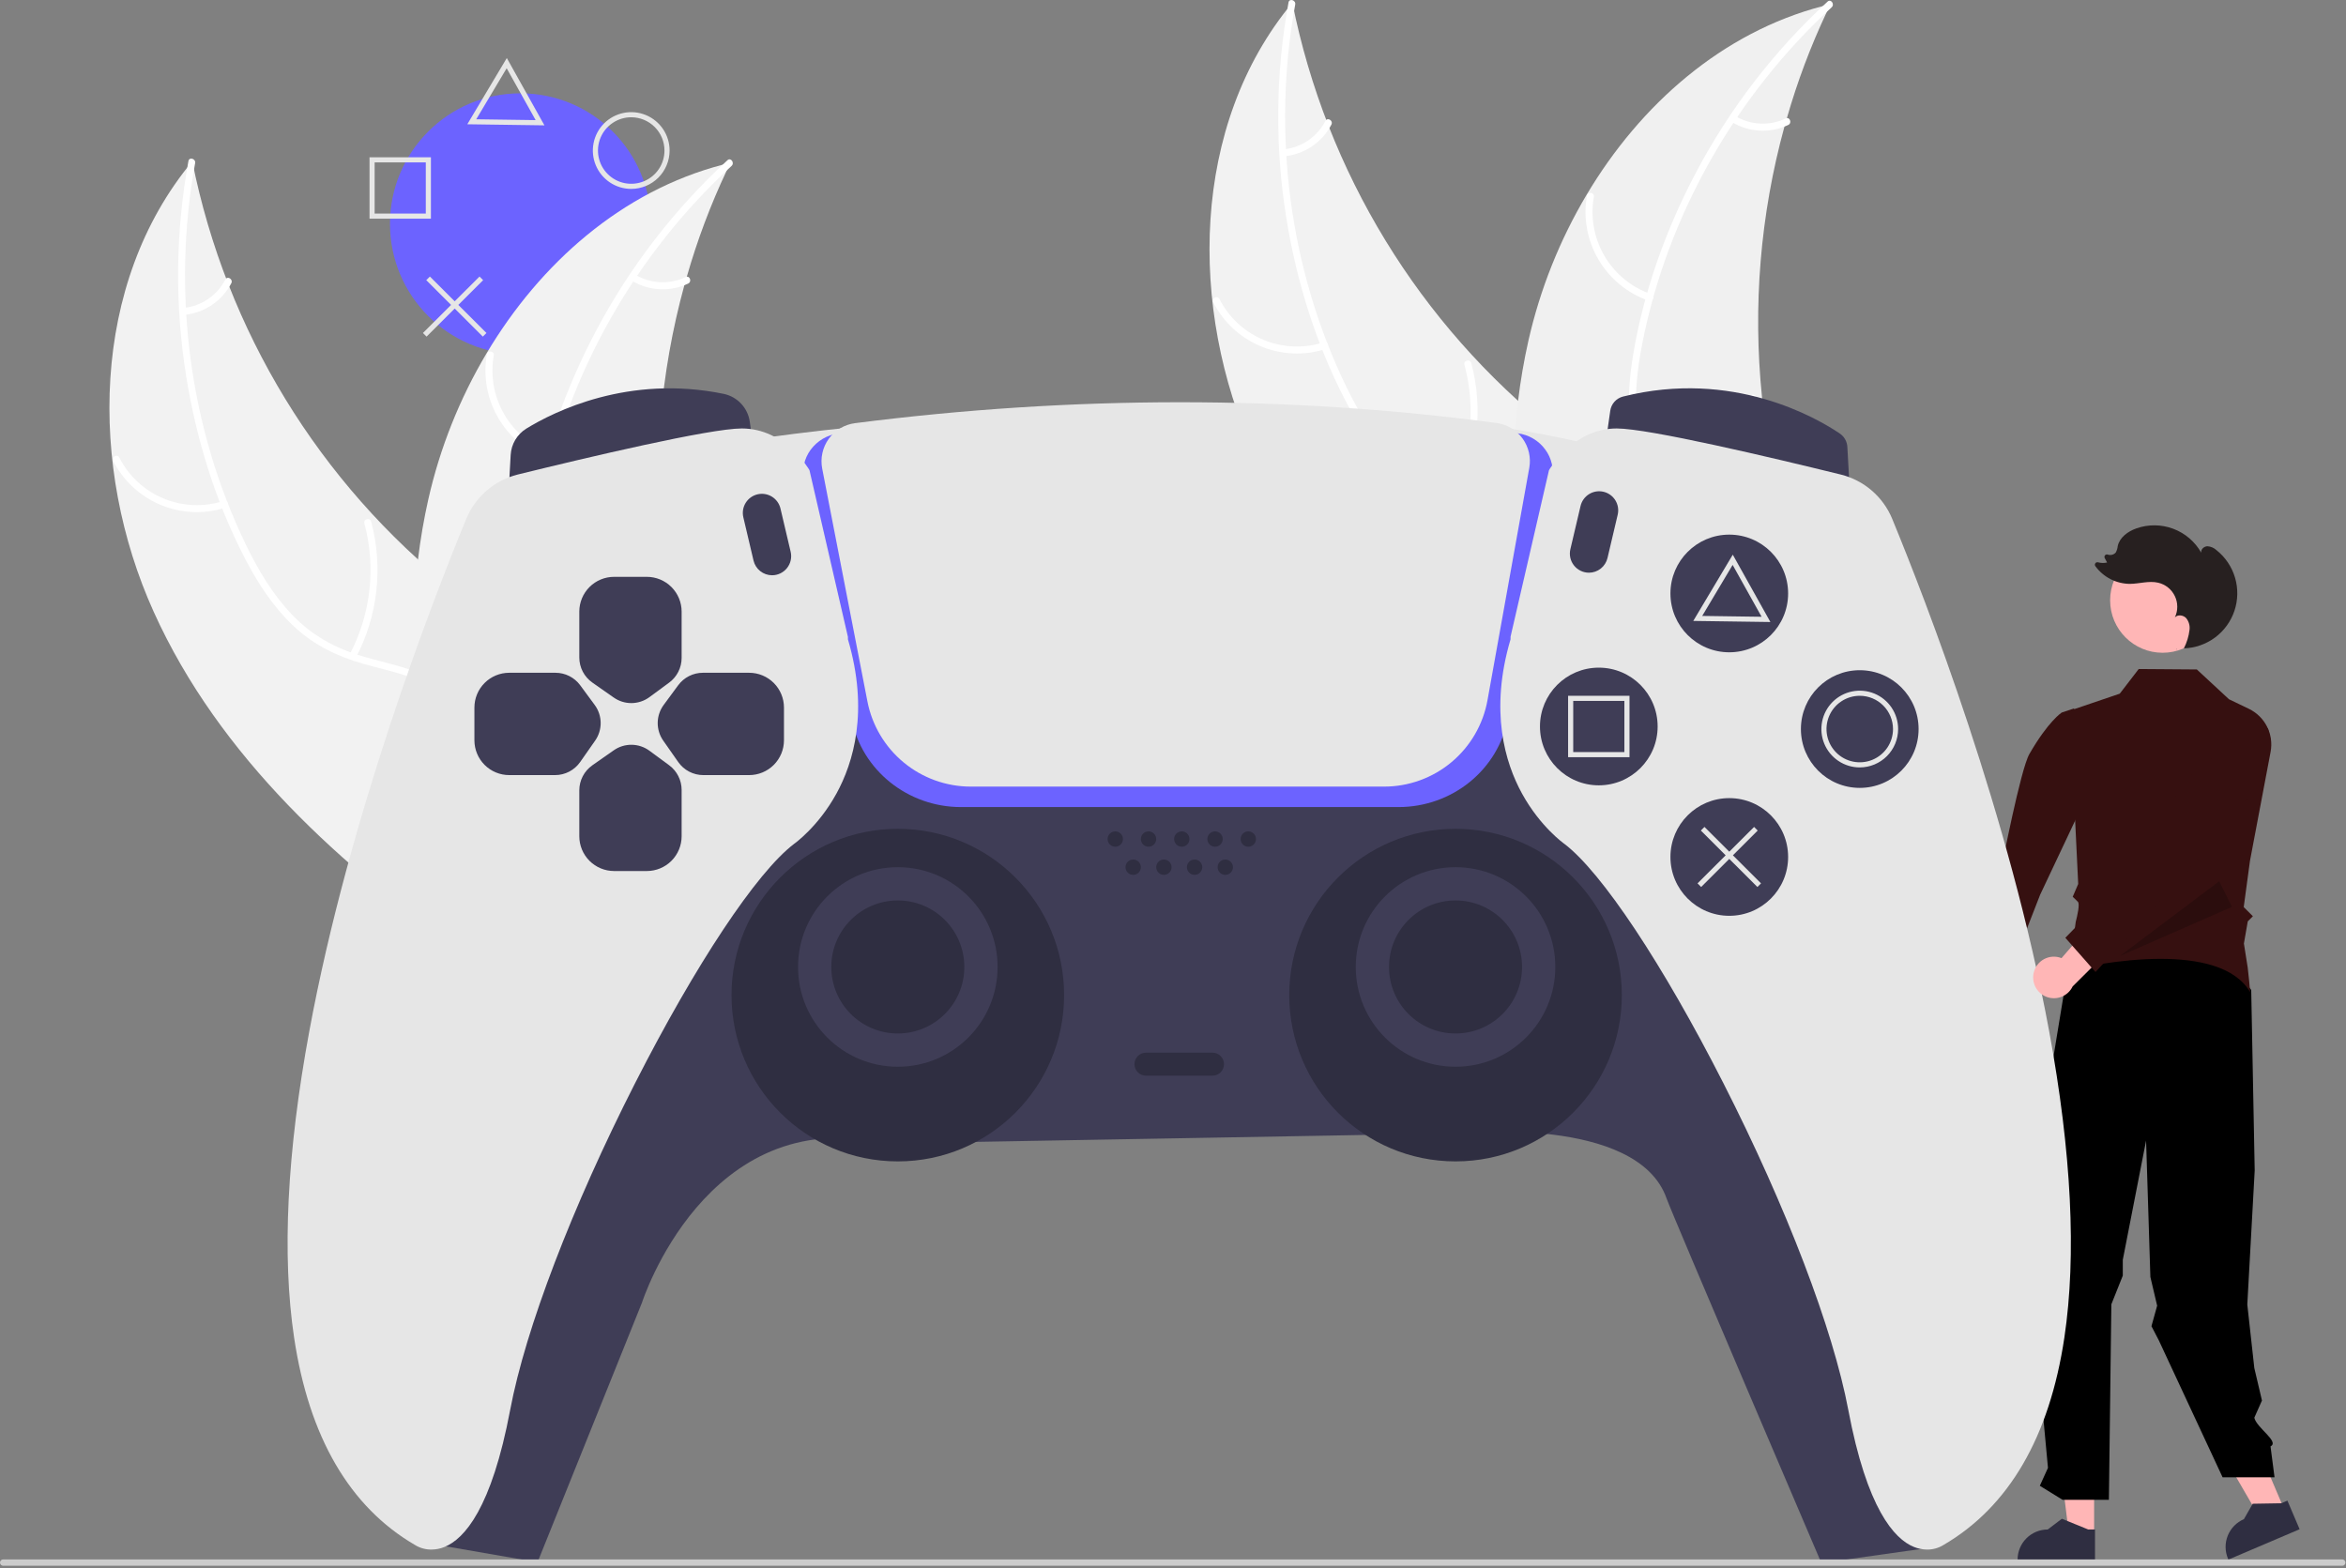 <svg width="917" height="613" viewBox="0 0 917 613" fill="none" xmlns="http://www.w3.org/2000/svg">
<rect x="0" y="0" width="917" height="613" fill="#808080" stroke="none"/>
<g id="gaming 1" clip-path="url(#clip0_3_2)">
<path id="Vector" d="M893.363 591.2L884.309 595.057L865.118 561.972L878.481 556.278L893.363 591.2Z" fill="#FFB6B6"/>
<path id="Vector_2" d="M818.545 599.767L808.704 599.766L804.022 561.806H818.547L818.545 599.767Z" fill="#FFB6B6"/>
<path id="Vector_3" d="M818.892 610.034L788.628 610.033V609.65C788.628 606.526 789.869 603.53 792.078 601.321C794.287 599.112 797.283 597.871 800.407 597.87L805.936 593.677L816.25 597.871L818.892 597.871L818.892 610.034Z" fill="#2F2E41"/>
<path id="Vector_4" d="M898.868 597.772L871.027 609.636L870.877 609.284C869.652 606.41 869.619 603.167 870.786 600.269C871.952 597.371 874.221 595.054 877.095 593.829L880.537 587.804L891.67 587.618L894.1 586.583L898.868 597.772Z" fill="#2F2E41"/>
<path id="Vector_5" d="M808.891 375.103L793.934 466.178L798.005 479.75L792.663 489.362L800.507 573.777L797.323 580.786L806.219 586.273H824.322L825.282 509.852L829.754 498.632V492.448L838.857 445.848L840.533 499.152L843.181 510.39L840.957 518.392L843.863 523.997L868.769 577.477H889.067L887.497 565.383C891.134 563.541 882.037 558.16 881.163 554.178L884.152 547.453L881.163 534.75L878.422 509.929L881.313 457.534L879.953 386.978C873.137 377.841 865.577 370.794 856.207 368.82L808.891 375.103Z" fill="black"/>
<path id="ab6171fa-7d69-4734-b81c-8dff60f9761b" d="M845.316 255.162C856.645 255.162 865.829 245.978 865.829 234.649C865.829 223.32 856.645 214.136 845.316 214.136C833.986 214.136 824.802 223.32 824.802 234.649C824.802 245.978 833.986 255.162 845.316 255.162Z" fill="#FFB6B6"/>
<path id="Vector_6" d="M760.74 396.621C760.484 395.469 760.484 394.275 760.74 393.123C760.996 391.971 761.501 390.889 762.22 389.953C762.939 389.018 763.855 388.251 764.902 387.708C765.95 387.164 767.104 386.857 768.283 386.807L776.546 359.337L786.099 370.78L776.788 395.112C776.739 397.099 775.964 398.998 774.609 400.451C773.253 401.904 771.412 402.809 769.434 402.995C767.456 403.181 765.478 402.635 763.876 401.46C762.273 400.285 761.157 398.564 760.74 396.621Z" fill="#FFB6B6"/>
<path id="f348f81f-b961-4ae4-bc6b-758f6acfb12a" d="M814.344 283.708L810.64 276.942L805.868 278.535C805.868 278.535 800.6 281.934 793.224 294.768C789.812 300.703 782.437 338.765 782.437 338.765L765.198 384.411L782.773 387.383L797.437 349.765L814.437 313.765L814.344 283.708Z" fill="#361010"/>
<path id="Vector_7" d="M844.555 374.816C858.999 374.816 873.571 377.659 879.539 387.825C879.383 385.615 878.992 381.782 878.586 378.265L877.093 368.816L878.606 360.153L880.606 358.153L877.024 354.571L879.467 336.487L887.532 293.884C888.165 290.533 887.671 287.066 886.13 284.024C884.588 280.981 882.084 278.534 879.008 277.062L871.259 273.336L858.698 261.685L835.976 261.515L828.564 271.152L809.05 277.78L812.325 345.541L810.178 350.55C810.66 350.992 811.675 351.937 812.225 352.545C813.003 353.405 812.012 357.836 811.352 360.4L810.445 367.23L813.3 369.27L809.589 373.654L808.847 379.219C812.532 378.347 828.464 374.816 844.555 374.816Z" fill="#361010"/>
<path id="Vector_8" d="M850.563 254.158C850.651 253.965 850.738 253.771 850.826 253.577C850.792 253.578 850.759 253.583 850.725 253.584L850.563 254.158Z" fill="#2F2E41"/>
<path id="Vector_9" d="M866.399 215.069C865.425 214.15 864.159 213.602 862.823 213.522C861.496 213.565 860.151 214.763 860.426 216.061C857.99 211.747 854.111 208.43 849.472 206.69C844.833 204.95 839.73 204.901 835.057 206.549C831.761 207.712 828.528 210.039 827.77 213.452C827.697 214.348 827.429 215.218 826.987 216C826.604 216.419 826.106 216.716 825.556 216.855C825.006 216.995 824.427 216.97 823.891 216.785L823.859 216.775C823.675 216.712 823.477 216.706 823.29 216.757C823.103 216.809 822.935 216.915 822.809 217.062C822.683 217.209 822.604 217.391 822.582 217.584C822.56 217.777 822.597 217.972 822.687 218.143L823.62 219.883C822.444 220.145 821.222 220.119 820.059 219.807C819.865 219.757 819.661 219.767 819.474 219.837C819.287 219.907 819.126 220.033 819.013 220.198C818.901 220.363 818.842 220.559 818.845 220.759C818.848 220.959 818.913 221.153 819.03 221.314C820.581 223.435 822.605 225.165 824.941 226.366C827.278 227.567 829.862 228.206 832.489 228.232C836.216 228.21 839.982 226.925 843.609 227.782C845.013 228.114 846.324 228.755 847.447 229.66C848.57 230.564 849.476 231.709 850.099 233.009C850.722 234.309 851.046 235.733 851.048 237.175C851.049 238.617 850.727 240.041 850.106 241.342C851.221 240.123 853.375 240.412 854.515 241.607C855.04 242.247 855.428 242.987 855.655 243.783C855.882 244.579 855.943 245.413 855.835 246.233C855.531 248.746 854.785 251.185 853.631 253.438C858.039 253.303 862.298 251.818 865.835 249.184C869.371 246.55 872.014 242.894 873.407 238.71C874.799 234.526 874.874 230.015 873.62 225.787C872.367 221.56 869.847 217.818 866.399 215.069Z" fill="#272020"/>
<path id="Vector_10" d="M203.437 138.481C231.603 138.481 254.437 115.648 254.437 87.481C254.437 59.315 231.603 36.481 203.437 36.481C175.27 36.481 152.437 59.315 152.437 87.481C152.437 115.648 175.27 138.481 203.437 138.481Z" fill="#6C63FF"/>
<path id="Vector_11" d="M60.096 239.191C34.506 182.587 35.45 110.84 75.165 63.075C88.451 129.308 124.738 188.707 177.603 230.762C198.05 246.907 222.473 262.735 228.059 288.182C231.534 304.015 226.608 320.763 218.091 334.555C209.573 348.348 197.701 359.693 185.964 370.875L184.647 374.701C133.574 339.341 85.686 295.794 60.096 239.191Z" fill="#F2F2F2"/>
<path id="Vector_12" d="M76.27 63.766C67.13 113.814 73.92 167.107 96.136 212.96C100.939 222.874 106.674 232.512 114.352 240.485C122.034 248.462 131.218 253.483 141.784 256.568C151.443 259.389 161.65 261.155 170.456 266.274C179.737 271.67 185.497 280.723 187.741 291.106C190.487 303.81 188.504 316.742 186.125 329.321C183.484 343.288 180.52 357.754 184.347 371.794C184.81 373.495 182.144 374.115 181.681 372.417C175.022 347.989 187.968 323.896 186.158 299.336C185.314 287.876 181.011 276.601 171.185 269.961C162.592 264.155 152.068 262.325 142.263 259.554C131.968 256.644 122.722 252.2 114.855 244.828C106.807 237.286 100.683 227.852 95.647 218.104C84.291 196.122 76.805 171.903 72.845 147.518C68.29 119.492 68.564 90.892 73.654 62.958C73.969 61.229 76.584 62.048 76.27 63.766Z" fill="white"/>
<path id="Vector_13" d="M88.128 198.437C79.838 201.094 70.873 200.717 62.834 197.374C54.796 194.032 48.208 187.941 44.245 180.189C43.449 178.617 45.853 177.306 46.651 178.879C50.327 186.105 56.465 191.778 63.956 194.876C71.448 197.973 79.8 198.291 87.506 195.771C89.181 195.225 89.794 197.894 88.128 198.437Z" fill="white"/>
<path id="Vector_14" d="M136.698 255.783C144.982 240.033 147.026 221.738 142.421 204.548C141.963 202.845 144.629 202.225 145.087 203.926C149.845 221.823 147.68 240.857 139.024 257.228C138.197 258.788 135.876 257.335 136.698 255.783Z" fill="white"/>
<path id="Vector_15" d="M71.81 120.381C75.232 120.021 78.511 118.817 81.353 116.877C84.195 114.937 86.51 112.322 88.091 109.266C88.897 107.696 91.217 109.151 90.416 110.711C88.654 114.079 86.093 116.964 82.958 119.115C79.823 121.265 76.21 122.615 72.433 123.047C72.08 123.118 71.714 123.051 71.408 122.862C71.103 122.672 70.881 122.373 70.788 122.025C70.708 121.672 70.77 121.301 70.961 120.993C71.152 120.685 71.457 120.465 71.81 120.381Z" fill="white"/>
<path id="Vector_16" d="M285.487 63.63C285.012 64.624 284.536 65.618 284.072 66.633C277.749 80.035 272.526 93.928 268.454 108.176C268.122 109.273 267.801 110.389 267.501 111.493C258.056 145.924 255.085 181.809 258.739 217.324C260.207 231.455 262.747 245.454 266.338 259.199C271.298 278.182 278.187 298.37 276.633 317.325C276.493 319.304 276.23 321.273 275.847 323.22L189.417 376.011C189.16 376.032 188.915 376.074 188.657 376.096L185.303 378.362C185.068 377.666 184.839 376.939 184.605 376.243C184.467 375.84 184.348 375.425 184.21 375.021C184.125 374.749 184.04 374.476 183.947 374.235C183.918 374.144 183.89 374.053 183.873 373.982C183.78 373.741 183.719 373.507 183.638 373.286C182.35 369.226 181.088 365.151 179.852 361.059C179.84 361.039 179.84 361.039 179.847 361.008C170.51 329.806 163.697 297.55 161.995 265.286C161.944 264.315 161.88 263.326 161.869 262.331C161.183 247.783 161.686 233.204 163.375 218.739C164.326 210.821 165.676 202.956 167.422 195.175C171.971 175.078 179.652 155.822 190.185 138.112C211.188 102.811 243.246 74.62 282.482 64.382C283.485 64.121 284.471 63.871 285.487 63.63Z" fill="#F2F2F2"/>
<path id="Vector_17" d="M285.963 64.845C248.532 99.303 221.868 145.942 211.999 195.929C209.865 206.736 208.641 217.885 209.972 228.874C211.303 239.868 215.613 249.407 222.192 258.231C228.206 266.299 235.292 273.854 239.241 283.243C243.403 293.139 242.551 303.836 238.092 313.477C232.635 325.273 223.266 334.405 213.793 343.017C203.276 352.579 192.199 362.344 186.802 375.858C186.148 377.496 183.645 376.385 184.298 374.75C193.689 351.237 218.531 339.794 231.873 319.095C238.098 309.437 241.451 297.844 237.603 286.626C234.238 276.817 226.937 269.019 220.777 260.904C214.308 252.382 209.602 243.267 207.759 232.644C205.873 221.777 206.664 210.557 208.512 199.743C212.68 175.354 221.284 151.509 232.803 129.655C246.041 104.535 263.478 81.865 284.36 62.625C285.653 61.435 287.247 63.663 285.963 64.845Z" fill="white"/>
<path id="Vector_18" d="M214.35 179.512C206.131 176.642 199.199 170.944 194.794 163.435C190.388 155.927 188.795 147.096 190.299 138.521C190.609 136.787 193.318 137.188 193.007 138.924C191.592 146.907 193.077 155.132 197.194 162.116C201.311 169.099 207.788 174.381 215.458 177.008C217.124 177.581 216.006 180.081 214.35 179.512Z" fill="white"/>
<path id="Vector_19" d="M218.603 254.543C234.701 246.954 247.347 233.577 254.02 217.079C254.679 215.444 257.182 216.554 256.523 218.187C249.547 235.343 236.359 249.237 219.59 257.096C217.991 257.844 217.013 255.287 218.603 254.543Z" fill="white"/>
<path id="Vector_20" d="M248.315 107.364C251.264 109.137 254.607 110.15 258.044 110.312C261.481 110.474 264.905 109.78 268.007 108.291C269.596 107.523 270.572 110.082 268.994 110.845C265.559 112.473 261.777 113.236 257.979 113.065C254.181 112.895 250.483 111.797 247.207 109.868C246.883 109.712 246.631 109.438 246.501 109.103C246.372 108.767 246.375 108.395 246.51 108.062C246.658 107.731 246.931 107.472 247.269 107.342C247.607 107.211 247.983 107.219 248.315 107.364Z" fill="white"/>
<path id="Vector_21" d="M490.096 177.191C464.506 120.587 465.45 48.84 505.165 1.075C518.451 67.308 554.738 126.707 607.603 168.762C628.05 184.907 652.473 200.735 658.059 226.182C661.534 242.015 656.608 258.763 648.091 272.555C639.573 286.348 627.701 297.693 615.964 308.875L614.647 312.701C563.574 277.341 515.686 233.794 490.096 177.191Z" fill="#F2F2F2"/>
<path id="Vector_22" d="M506.27 1.766C497.13 51.814 503.92 105.107 526.136 150.96C530.939 160.874 536.674 170.512 544.352 178.485C552.034 186.462 561.218 191.483 571.784 194.568C581.443 197.389 591.65 199.155 600.456 204.274C609.737 209.67 615.497 218.723 617.741 229.106C620.487 241.81 618.504 254.742 616.125 267.321C613.484 281.288 610.52 295.754 614.347 309.794C614.81 311.495 612.144 312.115 611.681 310.417C605.022 285.989 617.968 261.896 616.158 237.336C615.314 225.876 611.011 214.601 601.185 207.961C592.592 202.155 582.068 200.325 572.263 197.554C561.968 194.644 552.722 190.2 544.855 182.828C536.807 175.286 530.683 165.852 525.647 156.104C514.291 134.122 506.805 109.903 502.845 85.518C498.29 57.492 498.564 28.892 503.654 0.958C503.969 -0.771 506.584 0.048 506.27 1.766Z" fill="white"/>
<path id="Vector_23" d="M518.128 136.437C509.838 139.094 500.873 138.717 492.834 135.374C484.796 132.032 478.207 125.941 474.246 118.189C473.449 116.617 475.854 115.306 476.651 116.879C480.327 124.105 486.465 129.778 493.957 132.876C501.448 135.973 509.8 136.291 517.506 133.771C519.181 133.225 519.794 135.894 518.128 136.437Z" fill="white"/>
<path id="Vector_24" d="M566.698 193.783C574.982 178.033 577.026 159.738 572.421 142.548C571.963 140.845 574.63 140.225 575.087 141.926C579.845 159.823 577.68 178.857 569.024 195.228C568.197 196.788 565.877 195.335 566.698 193.783Z" fill="white"/>
<path id="Vector_25" d="M501.81 58.381C505.232 58.021 508.511 56.818 511.353 54.877C514.195 52.937 516.51 50.322 518.091 47.266C518.897 45.696 521.217 47.151 520.416 48.711C518.654 52.079 516.093 54.965 512.958 57.115C509.824 59.265 506.21 60.615 502.433 61.047C502.08 61.118 501.714 61.051 501.408 60.861C501.103 60.672 500.881 60.373 500.788 60.025C500.708 59.672 500.77 59.301 500.961 58.993C501.152 58.685 501.458 58.465 501.81 58.381Z" fill="white"/>
<path id="Vector_26" d="M715.487 1.63C715.012 2.624 714.536 3.619 714.072 4.633C707.749 18.035 702.526 31.928 698.454 46.176C698.122 47.273 697.801 48.389 697.501 49.493C688.056 83.924 685.085 119.809 688.739 155.324C690.207 169.455 692.747 183.454 696.338 197.199C701.298 216.182 708.187 236.37 706.633 255.325C706.493 257.304 706.23 259.273 705.847 261.22L619.417 314.011C619.16 314.032 618.915 314.074 618.657 314.096L615.303 316.362C615.068 315.666 614.839 314.939 614.605 314.243C614.467 313.84 614.348 313.425 614.21 313.021C614.125 312.749 614.04 312.476 613.947 312.235C613.918 312.144 613.89 312.053 613.873 311.982C613.78 311.741 613.719 311.507 613.638 311.286C612.35 307.226 611.088 303.151 609.852 299.059C609.84 299.039 609.84 299.039 609.847 299.008C600.51 267.806 593.697 235.55 591.995 203.286C591.944 202.315 591.88 201.326 591.869 200.331C591.183 185.783 591.686 171.204 593.375 156.739C594.326 148.821 595.676 140.956 597.422 133.175C601.971 113.078 609.652 93.822 620.185 76.112C641.188 40.811 673.246 12.62 712.482 2.382C713.485 2.121 714.471 1.871 715.487 1.63Z" fill="#F0F0F0"/>
<path id="Vector_27" d="M715.963 2.845C678.532 37.303 651.868 83.942 641.999 133.929C639.865 144.736 638.641 155.885 639.972 166.874C641.303 177.868 645.613 187.407 652.192 196.231C658.206 204.299 665.292 211.854 669.241 221.243C673.403 231.139 672.551 241.836 668.092 251.477C662.635 263.273 653.266 272.405 643.793 281.017C633.276 290.579 622.199 300.344 616.802 313.858C616.148 315.496 613.645 314.385 614.298 312.75C623.689 289.237 648.531 277.794 661.873 257.095C668.098 247.437 671.451 235.844 667.603 224.626C664.238 214.817 656.937 207.019 650.777 198.904C644.308 190.382 639.602 181.267 637.759 170.644C635.873 159.777 636.664 148.557 638.512 137.743C642.68 113.354 651.284 89.509 662.803 67.655C676.041 42.535 693.478 19.865 714.36 0.625C715.653 -0.565 717.247 1.663 715.963 2.845Z" fill="white"/>
<path id="Vector_28" d="M644.35 117.512C636.131 114.642 629.199 108.944 624.794 101.435C620.388 93.927 618.795 85.096 620.299 76.521C620.609 74.787 623.318 75.188 623.007 76.924C621.592 84.907 623.077 93.132 627.194 100.116C631.311 107.099 637.788 112.381 645.458 115.008C647.124 115.581 646.006 118.081 644.35 117.512Z" fill="white"/>
<path id="Vector_29" d="M648.603 192.543C664.701 184.954 677.347 171.577 684.02 155.079C684.679 153.444 687.182 154.554 686.523 156.187C679.547 173.343 666.359 187.237 649.59 195.096C647.991 195.844 647.013 193.287 648.603 192.543Z" fill="white"/>
<path id="Vector_30" d="M678.315 45.364C681.264 47.137 684.607 48.15 688.044 48.312C691.481 48.474 694.905 47.78 698.007 46.291C699.596 45.523 700.572 48.082 698.994 48.845C695.559 50.474 691.777 51.236 687.979 51.065C684.181 50.895 680.483 49.797 677.207 47.868C676.883 47.712 676.631 47.438 676.501 47.103C676.372 46.767 676.375 46.395 676.51 46.062C676.658 45.731 676.931 45.472 677.269 45.342C677.607 45.211 677.983 45.219 678.315 45.364Z" fill="white"/>
<path id="Vector_31" d="M163.937 596.981L173.383 604.297L210.112 610.67L250.937 509.19C250.937 509.19 275.937 430.981 345.937 446.981L570.937 442.981C570.937 442.981 640.02 435.901 651.437 468.481C653.599 474.652 711.937 610.981 711.937 610.981L752.838 605.208L747.937 488.981L650.791 263.481L481.937 252.938L307.937 264.981L163.937 596.981Z" fill="#3F3D56"/>
<path id="Vector_32" d="M350.937 453.981C386.835 453.981 415.937 424.88 415.937 388.981C415.937 353.083 386.835 323.981 350.937 323.981C315.038 323.981 285.937 353.083 285.937 388.981C285.937 424.88 315.038 453.981 350.937 453.981Z" fill="#2F2E41"/>
<path id="Vector_33" d="M568.937 453.981C604.835 453.981 633.937 424.88 633.937 388.981C633.937 353.083 604.835 323.981 568.937 323.981C533.038 323.981 503.937 353.083 503.937 388.981C503.937 424.88 533.038 453.981 568.937 453.981Z" fill="#2F2E41"/>
<path id="Vector_34" d="M274.937 175.981L301.7 170.733C301.7 170.733 503.204 141.981 630.571 175.981L620.937 202.981L283.937 200.981L274.937 175.981Z" fill="#E6E6E6"/>
<path id="Vector_35" d="M546.626 315.481H375.617C354.853 315.481 336.908 301.104 332.947 281.295L314.232 187.691C313.818 185.648 313.835 183.541 314.281 181.505C314.727 179.469 315.592 177.549 316.822 175.866C318.109 174.101 319.745 172.619 321.629 171.513C323.512 170.406 325.603 169.699 327.771 169.434C417.964 158.239 507.273 158.22 593.221 169.376C595.359 169.638 597.421 170.337 599.277 171.43C601.133 172.522 602.745 173.985 604.011 175.728C605.234 177.386 606.102 179.278 606.561 181.286C607.021 183.294 607.062 185.375 606.683 187.4L589.407 280.717C585.678 300.86 567.686 315.481 546.626 315.481Z" fill="#6C63FF"/>
<path id="Vector_36" d="M198.866 191.22L199.611 177.825C199.727 175.739 200.347 173.711 201.418 171.916C202.489 170.121 203.979 168.612 205.76 167.519C216.557 160.895 245.683 146.311 282.852 153.956C285.462 154.496 287.843 155.827 289.67 157.768C291.497 159.708 292.682 162.165 293.065 164.802L294.06 171.772L198.866 191.22Z" fill="#3F3D56"/>
<path id="Vector_37" d="M723.007 191.22L627.814 171.772L629.413 160.575C629.597 159.253 630.173 158.016 631.066 157.023C631.959 156.031 633.128 155.328 634.424 155.006C677.289 144.248 710.099 163.352 719.135 169.463C719.992 170.045 720.704 170.817 721.216 171.718C721.728 172.619 722.026 173.626 722.087 174.66L723.007 191.22Z" fill="#3F3D56"/>
<path id="Vector_38" d="M168.641 605.716C166.347 605.741 164.094 605.107 162.15 603.89C136.661 589.006 120.77 561.731 114.955 522.844C110.152 490.723 112.158 450.406 120.917 403.011C136.446 318.985 168.992 234.995 182.265 202.785C184.023 198.534 186.755 194.755 190.242 191.753C193.728 188.75 197.87 186.609 202.336 185.501C229.697 178.771 277.463 167.481 289.937 167.481C307.031 167.481 316.281 183.573 316.373 183.736L316.424 183.869L331.437 248.969V249.909C339.719 277.931 333.565 298.174 326.94 310.222C319.749 323.299 310.444 329.828 310.351 329.892C295.74 341.015 271.936 376.848 248.246 423.395C223.627 471.767 205.377 519.497 199.428 551.074C192.146 589.723 181.472 601.555 173.799 604.674C172.164 605.354 170.412 605.708 168.641 605.716Z" fill="#E6E6E6"/>
<path id="Vector_39" d="M540.989 307.481H379.408C369.872 307.468 360.636 304.144 353.277 298.078C345.919 292.011 340.895 283.578 339.064 274.219L321.381 183.183C320.988 181.168 321.012 179.093 321.453 177.088C321.893 175.083 322.74 173.189 323.941 171.524C325.142 169.859 326.671 168.458 328.435 167.407C330.199 166.356 332.159 165.678 334.195 165.414C419.419 154.526 503.809 154.507 585.02 165.358C587.028 165.631 588.959 166.308 590.698 167.348C592.437 168.387 593.947 169.769 595.137 171.408C596.328 173.047 597.174 174.911 597.625 176.886C598.076 178.861 598.123 180.907 597.761 182.901L581.438 273.657C579.738 283.146 574.754 291.735 567.359 297.919C559.964 304.103 550.629 307.488 540.989 307.481Z" fill="#E6E6E6"/>
<path id="Vector_40" d="M753.236 605.717C751.464 605.709 749.71 605.355 748.074 604.674C740.402 601.555 729.727 589.723 722.446 551.074C716.496 519.497 698.246 471.767 673.628 423.395C649.937 376.848 626.133 341.015 611.504 329.879C611.429 329.828 602.125 323.299 594.934 310.222C588.308 298.174 582.155 277.931 590.437 249.909L590.449 248.857L605.466 183.798L605.501 183.736C605.592 183.573 614.842 167.481 631.937 167.481C644.411 167.481 692.176 178.771 719.538 185.501C724.003 186.609 728.145 188.751 731.631 191.753C735.118 194.755 737.85 198.534 739.609 202.785C752.881 234.995 785.428 318.984 800.957 403.011C809.715 450.406 811.721 490.723 806.918 522.844C801.103 561.731 785.213 589.006 759.689 603.913C757.754 605.117 755.515 605.744 753.236 605.717Z" fill="#E6E6E6"/>
<path id="Vector_41" d="M350.937 416.981C372.476 416.981 389.937 399.52 389.937 377.981C389.937 356.442 372.476 338.981 350.937 338.981C329.398 338.981 311.937 356.442 311.937 377.981C311.937 399.52 329.398 416.981 350.937 416.981Z" fill="#3F3D56"/>
<path id="Vector_42" d="M350.937 403.981C365.296 403.981 376.937 392.34 376.937 377.981C376.937 363.622 365.296 351.981 350.937 351.981C336.577 351.981 324.937 363.622 324.937 377.981C324.937 392.34 336.577 403.981 350.937 403.981Z" fill="#2F2E41"/>
<path id="Vector_43" d="M568.937 416.981C590.476 416.981 607.937 399.52 607.937 377.981C607.937 356.442 590.476 338.981 568.937 338.981C547.398 338.981 529.937 356.442 529.937 377.981C529.937 399.52 547.398 416.981 568.937 416.981Z" fill="#3F3D56"/>
<path id="Vector_44" d="M568.937 403.981C583.296 403.981 594.937 392.34 594.937 377.981C594.937 363.622 583.296 351.981 568.937 351.981C554.577 351.981 542.937 363.622 542.937 377.981C542.937 392.34 554.577 403.981 568.937 403.981Z" fill="#2F2E41"/>
<path id="Vector_45" d="M435.937 330.981C437.594 330.981 438.937 329.638 438.937 327.981C438.937 326.324 437.594 324.981 435.937 324.981C434.28 324.981 432.937 326.324 432.937 327.981C432.937 329.638 434.28 330.981 435.937 330.981Z" fill="#2F2E41"/>
<path id="Vector_46" d="M448.937 330.981C450.594 330.981 451.937 329.638 451.937 327.981C451.937 326.324 450.594 324.981 448.937 324.981C447.28 324.981 445.937 326.324 445.937 327.981C445.937 329.638 447.28 330.981 448.937 330.981Z" fill="#2F2E41"/>
<path id="Vector_47" d="M442.937 341.981C444.594 341.981 445.937 340.638 445.937 338.981C445.937 337.324 444.594 335.981 442.937 335.981C441.28 335.981 439.937 337.324 439.937 338.981C439.937 340.638 441.28 341.981 442.937 341.981Z" fill="#2F2E41"/>
<path id="Vector_48" d="M454.937 341.981C456.594 341.981 457.937 340.638 457.937 338.981C457.937 337.324 456.594 335.981 454.937 335.981C453.28 335.981 451.937 337.324 451.937 338.981C451.937 340.638 453.28 341.981 454.937 341.981Z" fill="#2F2E41"/>
<path id="Vector_49" d="M466.937 341.981C468.594 341.981 469.937 340.638 469.937 338.981C469.937 337.324 468.594 335.981 466.937 335.981C465.28 335.981 463.937 337.324 463.937 338.981C463.937 340.638 465.28 341.981 466.937 341.981Z" fill="#2F2E41"/>
<path id="Vector_50" d="M478.937 341.981C480.594 341.981 481.937 340.638 481.937 338.981C481.937 337.324 480.594 335.981 478.937 335.981C477.28 335.981 475.937 337.324 475.937 338.981C475.937 340.638 477.28 341.981 478.937 341.981Z" fill="#2F2E41"/>
<path id="Vector_51" d="M461.937 330.981C463.594 330.981 464.937 329.638 464.937 327.981C464.937 326.324 463.594 324.981 461.937 324.981C460.28 324.981 458.937 326.324 458.937 327.981C458.937 329.638 460.28 330.981 461.937 330.981Z" fill="#2F2E41"/>
<path id="Vector_52" d="M474.937 330.981C476.594 330.981 477.937 329.638 477.937 327.981C477.937 326.324 476.594 324.981 474.937 324.981C473.28 324.981 471.937 326.324 471.937 327.981C471.937 329.638 473.28 330.981 474.937 330.981Z" fill="#2F2E41"/>
<path id="Vector_53" d="M487.937 330.981C489.594 330.981 490.937 329.638 490.937 327.981C490.937 326.324 489.594 324.981 487.937 324.981C486.28 324.981 484.937 326.324 484.937 327.981C484.937 329.638 486.28 330.981 487.937 330.981Z" fill="#2F2E41"/>
<path id="Vector_54" d="M473.937 420.481H447.937C446.743 420.481 445.599 420.007 444.755 419.163C443.911 418.319 443.437 417.175 443.437 415.981C443.437 414.788 443.911 413.643 444.755 412.799C445.599 411.955 446.743 411.481 447.937 411.481H473.937C475.13 411.481 476.275 411.955 477.119 412.799C477.963 413.643 478.437 414.788 478.437 415.981C478.437 417.175 477.963 418.319 477.119 419.163C476.275 420.007 475.13 420.481 473.937 420.481Z" fill="#2F2E41"/>
<path id="Vector_55" d="M301.781 224.867C300.103 224.863 298.475 224.293 297.161 223.25C295.846 222.206 294.922 220.751 294.536 219.118L290.549 202.19C290.098 200.265 290.429 198.241 291.47 196.561C292.511 194.88 294.176 193.682 296.099 193.229C298.023 192.776 300.048 193.105 301.729 194.144C303.411 195.183 304.611 196.847 305.066 198.77L309.053 215.698C309.31 216.794 309.315 217.934 309.069 219.032C308.823 220.13 308.332 221.159 307.633 222.04C306.933 222.922 306.044 223.634 305.03 224.124C304.017 224.614 302.906 224.868 301.781 224.867Z" fill="#3F3D56"/>
<path id="Vector_56" d="M621.093 223.867C619.968 223.868 618.857 223.613 617.843 223.124C616.83 222.634 615.94 221.922 615.241 221.04C614.541 220.159 614.05 219.13 613.804 218.032C613.559 216.934 613.564 215.794 613.82 214.698L617.808 197.77C618.263 195.847 619.463 194.183 621.144 193.144C622.825 192.105 624.85 191.776 626.774 192.229C628.698 192.682 630.363 193.88 631.404 195.561C632.444 197.241 632.776 199.265 632.324 201.19L628.337 218.118C627.952 219.751 627.027 221.206 625.713 222.25C624.398 223.293 622.771 223.863 621.093 223.867Z" fill="#3F3D56"/>
<path id="Vector_57" d="M246.765 274.835C244.311 274.835 241.917 274.08 239.907 272.671L231.538 266.812C229.963 265.709 228.677 264.243 227.789 262.537C226.901 260.832 226.437 258.938 226.437 257.015V239.071C226.441 235.468 227.874 232.014 230.422 229.466C232.97 226.918 236.424 225.485 240.027 225.481H252.846C256.449 225.485 259.904 226.918 262.452 229.466C264.999 232.014 266.433 235.468 266.437 239.071V257.191C266.433 259.064 265.991 260.91 265.146 262.582C264.302 264.254 263.077 265.704 261.571 266.818L253.859 272.501C251.805 274.017 249.319 274.835 246.765 274.835Z" fill="#3F3D56"/>
<path id="Vector_58" d="M252.846 340.481H240.027C236.424 340.477 232.97 339.044 230.422 336.496C227.874 333.948 226.441 330.494 226.437 326.891V308.947C226.437 307.025 226.901 305.13 227.789 303.425C228.677 301.72 229.963 300.253 231.538 299.15L239.907 293.291C241.958 291.854 244.407 291.098 246.911 291.128C249.414 291.159 251.844 291.975 253.859 293.461L261.571 299.144C263.077 300.258 264.302 301.709 265.146 303.38C265.991 305.052 266.433 306.898 266.437 308.771V326.891C266.433 330.494 264.999 333.948 262.452 336.496C259.904 339.044 256.449 340.477 252.846 340.481Z" fill="#3F3D56"/>
<path id="Vector_59" d="M292.846 302.981H274.903C272.98 302.98 271.086 302.516 269.381 301.628C267.675 300.74 266.209 299.455 265.106 297.88L259.247 289.51C257.81 287.46 257.053 285.01 257.084 282.507C257.114 280.004 257.93 277.573 259.417 275.559L265.1 267.846C266.214 266.34 267.664 265.116 269.336 264.271C271.008 263.426 272.854 262.985 274.727 262.981H292.846C296.45 262.985 299.904 264.418 302.452 266.966C304.999 269.514 306.433 272.968 306.437 276.571V289.391C306.433 292.994 304.999 296.448 302.452 298.996C299.904 301.544 296.45 302.977 292.846 302.981Z" fill="#3F3D56"/>
<path id="Vector_60" d="M216.97 302.981H199.027C195.424 302.977 191.97 301.544 189.422 298.996C186.874 296.448 185.441 292.994 185.437 289.391V276.571C185.441 272.968 186.874 269.514 189.422 266.966C191.97 264.418 195.424 262.985 199.027 262.981H217.147C219.02 262.985 220.866 263.426 222.538 264.271C224.209 265.116 225.66 266.34 226.774 267.846L232.457 275.559C233.943 277.573 234.759 280.004 234.79 282.507C234.82 285.01 234.063 287.46 232.627 289.51L226.768 297.88C225.665 299.455 224.198 300.74 222.493 301.628C220.787 302.516 218.893 302.98 216.97 302.981Z" fill="#3F3D56"/>
<path id="Vector_61" d="M675.937 254.981C688.639 254.981 698.937 244.684 698.937 231.981C698.937 219.279 688.639 208.981 675.937 208.981C663.234 208.981 652.937 219.279 652.937 231.981C652.937 244.684 663.234 254.981 675.937 254.981Z" fill="#3F3D56"/>
<path id="Vector_62" d="M726.937 307.981C739.639 307.981 749.937 297.684 749.937 284.981C749.937 272.279 739.639 261.981 726.937 261.981C714.234 261.981 703.937 272.279 703.937 284.981C703.937 297.684 714.234 307.981 726.937 307.981Z" fill="#3F3D56"/>
<path id="Vector_63" d="M675.937 357.981C688.639 357.981 698.937 347.684 698.937 334.981C698.937 322.279 688.639 311.981 675.937 311.981C663.234 311.981 652.937 322.279 652.937 334.981C652.937 347.684 663.234 357.981 675.937 357.981Z" fill="#3F3D56"/>
<path id="Vector_64" d="M624.937 306.981C637.639 306.981 647.937 296.684 647.937 283.981C647.937 271.279 637.639 260.981 624.937 260.981C612.234 260.981 601.937 271.279 601.937 283.981C601.937 296.684 612.234 306.981 624.937 306.981Z" fill="#3F3D56"/>
<path id="Vector_65" d="M726.937 299.981C723.97 299.981 721.07 299.101 718.603 297.453C716.136 295.805 714.214 293.462 713.079 290.721C711.943 287.98 711.646 284.964 712.225 282.055C712.804 279.145 714.232 276.472 716.33 274.374C718.428 272.277 721.101 270.848 724.01 270.269C726.92 269.691 729.936 269.988 732.677 271.123C735.418 272.258 737.761 274.181 739.409 276.647C741.057 279.114 741.937 282.014 741.937 284.981C741.932 288.958 740.35 292.771 737.538 295.583C734.726 298.395 730.914 299.977 726.937 299.981ZM726.937 271.981C724.366 271.981 721.852 272.743 719.714 274.172C717.576 275.6 715.91 277.631 714.926 280.006C713.942 282.382 713.685 284.995 714.187 287.517C714.688 290.039 715.926 292.355 717.744 294.173C719.562 295.992 721.879 297.23 724.401 297.731C726.922 298.233 729.536 297.975 731.912 296.991C734.287 296.008 736.317 294.341 737.746 292.203C739.174 290.066 739.937 287.552 739.937 284.981C739.933 281.534 738.562 278.23 736.125 275.793C733.688 273.356 730.383 271.985 726.937 271.981Z" fill="#E6E6E6"/>
<path id="Vector_66" d="M692.009 243.141L661.864 242.714L677.306 216.821L692.009 243.141ZM665.357 240.763L688.573 241.092L677.25 220.821L665.357 240.763Z" fill="#E6E6E6"/>
<path id="Vector_67" d="M636.937 295.981H612.937V271.981H636.937V295.981ZM614.937 293.981H634.937V273.981H614.937V293.981Z" fill="#E6E6E6"/>
<path id="Vector_68" d="M688.348 345.307L677.353 334.333L687.049 324.655L685.635 323.239L675.937 332.919L666.238 323.239L664.825 324.655L674.521 334.333L663.526 345.307L664.939 346.723L675.937 335.746L686.935 346.723L688.348 345.307Z" fill="#E6E6E6"/>
<path id="Vector_69" d="M246.732 73.84C243.765 73.84 240.865 72.96 238.398 71.312C235.932 69.663 234.009 67.321 232.874 64.58C231.738 61.839 231.441 58.823 232.02 55.913C232.599 53.004 234.028 50.331 236.125 48.233C238.223 46.135 240.896 44.707 243.806 44.128C246.715 43.549 249.731 43.846 252.472 44.981C255.213 46.117 257.556 48.039 259.204 50.506C260.852 52.973 261.732 55.873 261.732 58.84C261.727 62.816 260.146 66.629 257.334 69.441C254.522 72.253 250.709 73.835 246.732 73.84ZM246.732 45.84C244.161 45.84 241.647 46.602 239.51 48.031C237.372 49.459 235.705 51.489 234.722 53.865C233.738 56.24 233.48 58.854 233.982 61.376C234.483 63.898 235.722 66.214 237.54 68.032C239.358 69.85 241.674 71.088 244.196 71.59C246.718 72.091 249.331 71.834 251.707 70.85C254.082 69.866 256.113 68.2 257.541 66.062C258.97 63.924 259.732 61.411 259.732 58.84C259.728 55.393 258.357 52.089 255.92 49.651C253.483 47.214 250.179 45.843 246.732 45.84Z" fill="#E6E6E6"/>
<path id="Vector_70" d="M212.804 48.999L182.66 48.573L198.102 22.68L212.804 48.999ZM186.152 46.622L209.369 46.95L198.045 26.68L186.152 46.622Z" fill="#E6E6E6"/>
<path id="Vector_71" d="M168.437 85.481H144.437V61.481H168.437V85.481ZM146.437 83.481H166.437V63.481H146.437V83.481Z" fill="#E6E6E6"/>
<path id="Vector_72" d="M190.143 130.165L179.148 119.191L188.844 109.514L187.431 108.098L177.732 117.778L168.033 108.098L166.62 109.514L176.316 119.191L165.321 130.165L166.734 131.581L177.732 120.604L188.73 131.581L190.143 130.165Z" fill="#E6E6E6"/>
<path id="Vector_73" opacity="0.2" d="M867.437 344.481L828.622 373.694L872.437 354.481L867.437 344.481Z" fill="black"/>
<path id="Vector_74" d="M794.897 380.389C795.136 379.234 795.626 378.145 796.331 377.199C797.037 376.253 797.942 375.473 798.981 374.915C800.021 374.356 801.17 374.032 802.348 373.966C803.527 373.9 804.705 374.093 805.801 374.531L824.601 352.864L828.622 367.218L810.153 385.593C809.294 387.385 807.808 388.8 805.976 389.569C804.144 390.338 802.094 390.409 800.213 389.768C798.333 389.126 796.753 387.817 795.773 386.089C794.793 384.36 794.481 382.332 794.897 380.389Z" fill="#FFB6B6"/>
<path id="f348f81f-b961-4ae4-bc6b-758f6acfb12a_2" d="M878.788 285.13L886.49 284.714L887.65 289.609C887.65 289.609 887.536 295.878 880.513 308.908C873.491 321.939 819.079 379.953 819.079 379.953L807.296 366.58L836.421 336.58L854.06 305.136L878.788 285.13Z" fill="#361010"/>
<path id="Path 2960" d="M1.247 612.055H915.528C915.859 612.055 916.176 611.924 916.41 611.69C916.644 611.456 916.775 611.139 916.775 610.808C916.775 610.477 916.644 610.16 916.41 609.926C916.176 609.692 915.859 609.561 915.528 609.561H1.247C0.916 609.561 0.599 609.692 0.365 609.926C0.131 610.16 0 610.477 0 610.808C0 611.139 0.131 611.456 0.365 611.69C0.599 611.924 0.916 612.055 1.247 612.055Z" fill="#CCCCCC"/>
</g>
<defs>
<clipPath id="clip0_3_2">
<rect width="916.775" height="612.055" fill="white"/>
</clipPath>
</defs>
</svg>
